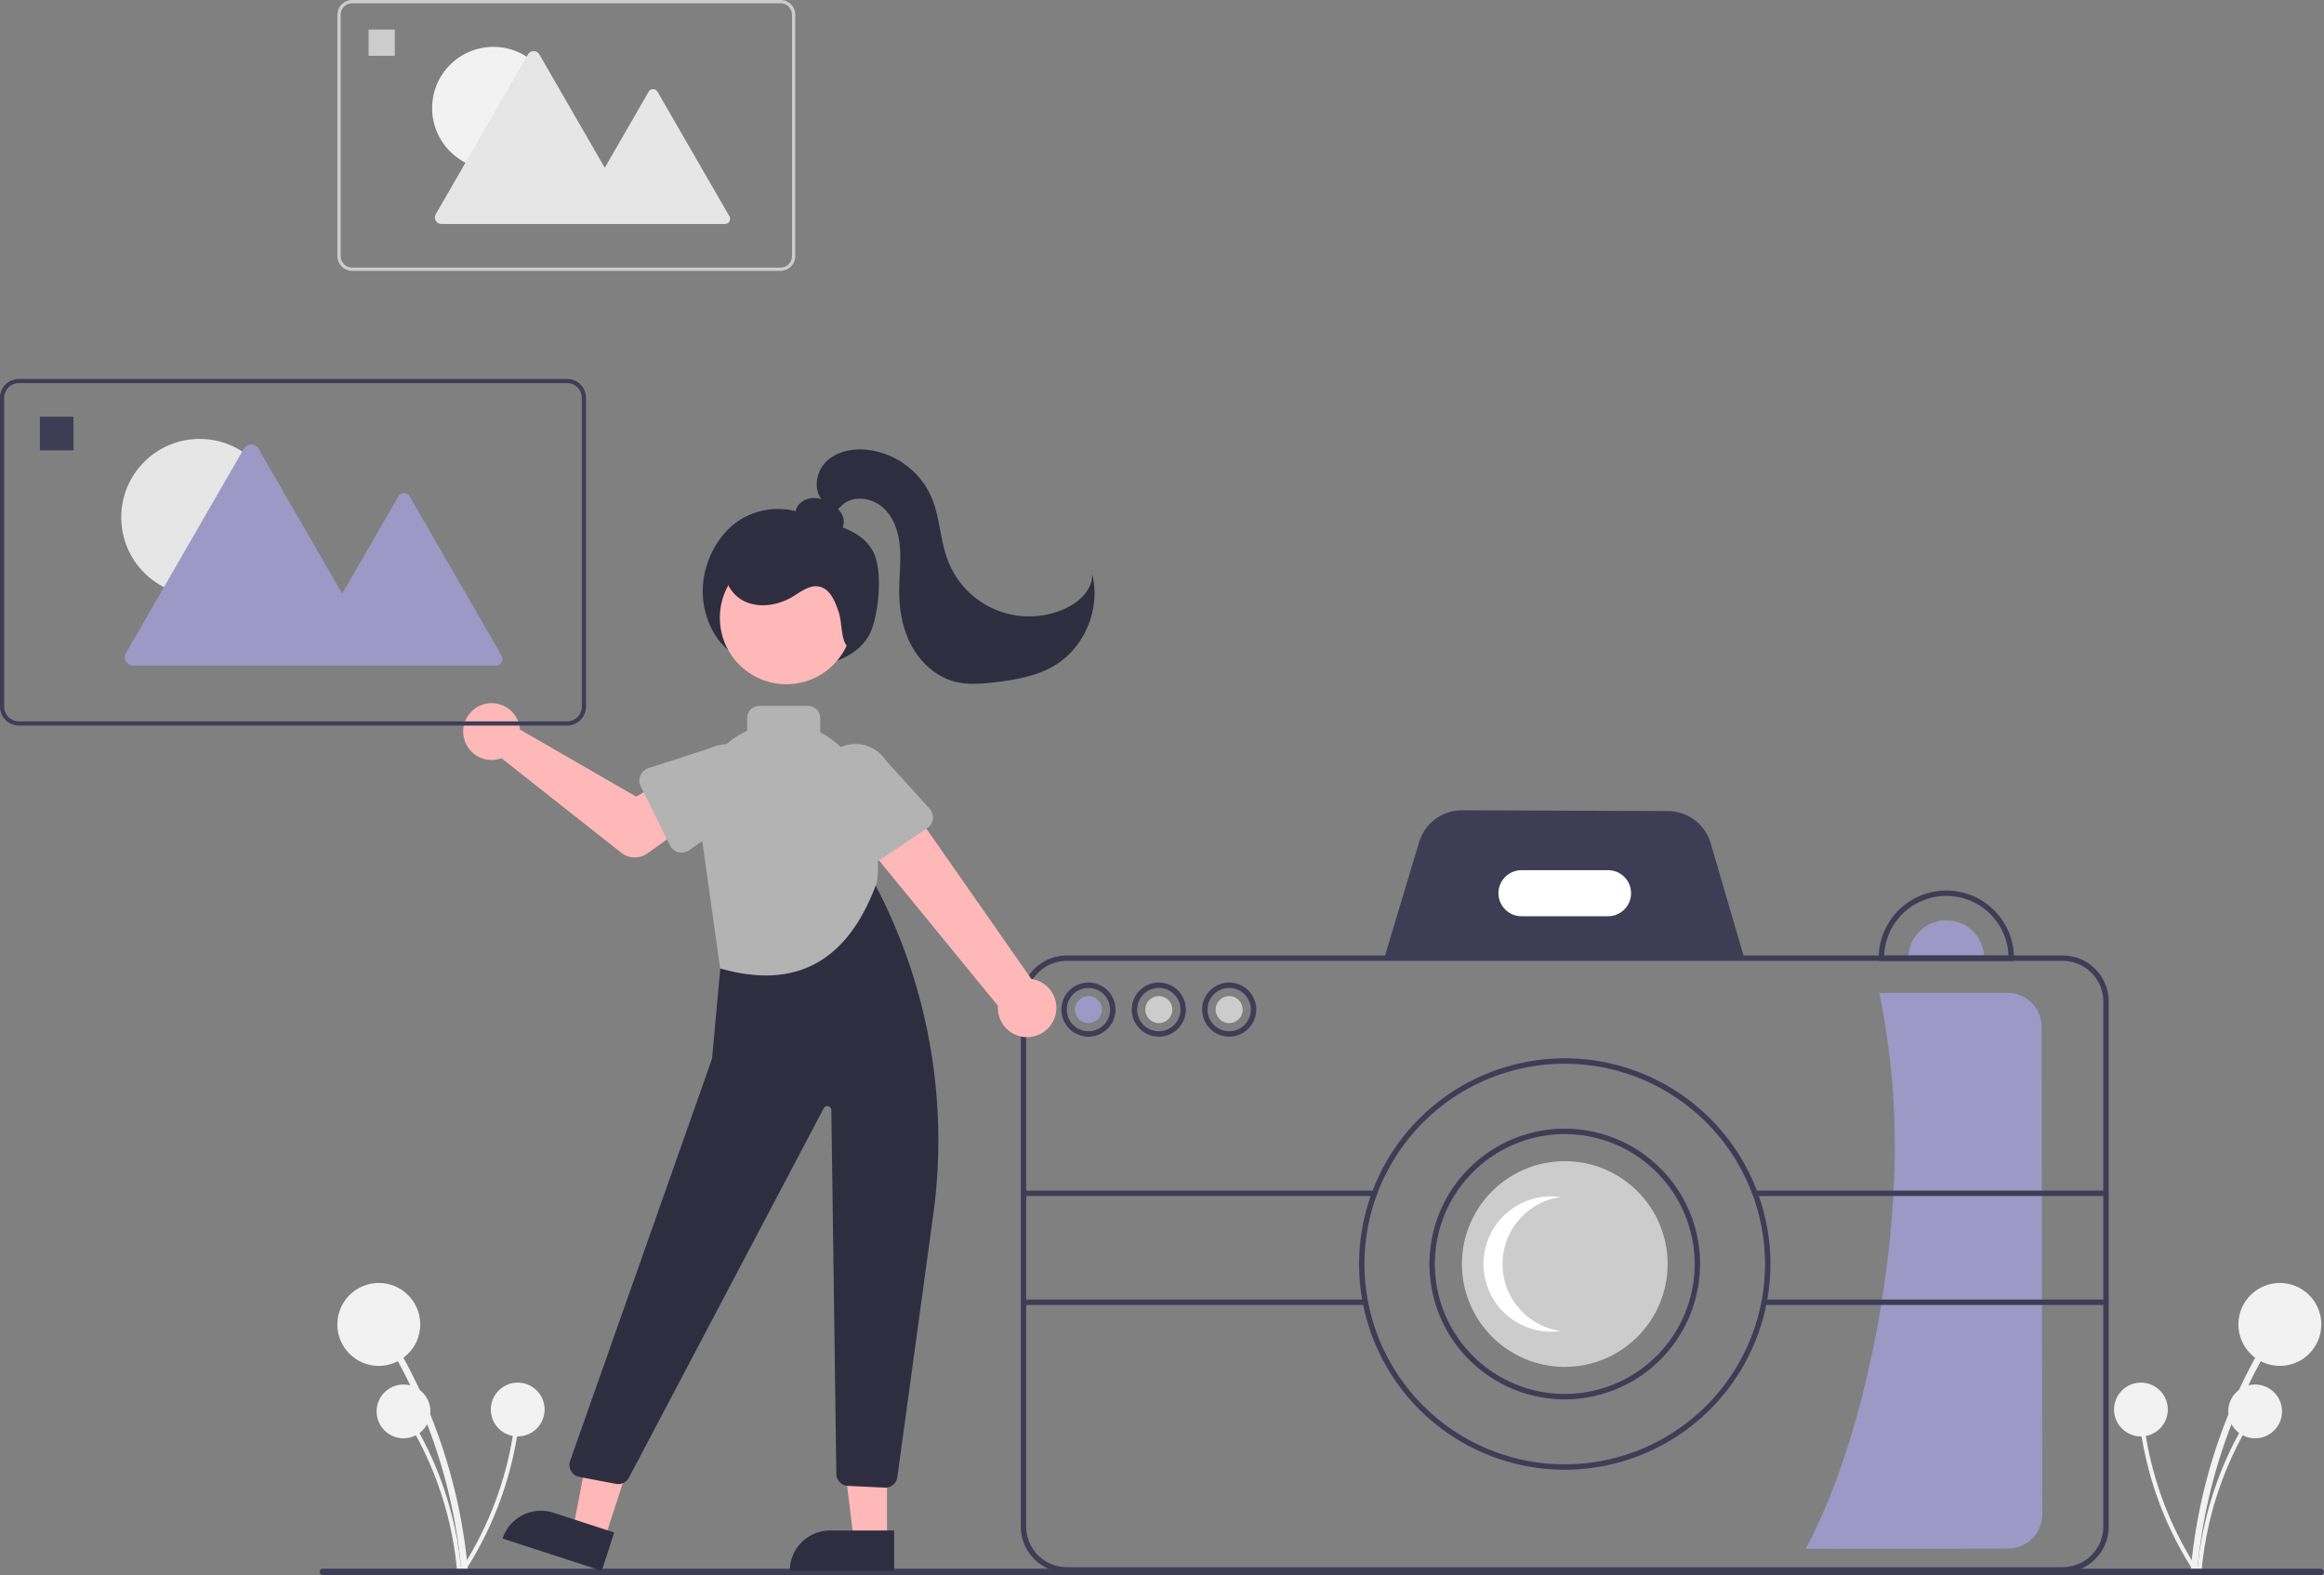 <svg id="adb94446-5251-4268-838a-0133635768e6" data-name="Layer 1" xmlns="http://www.w3.org/2000/svg" width="858.756" height="581.934" viewBox="0 0 858.756 581.934"><rect x="0" y="0" width="858.756" height="581.934" fill="#808080" stroke="none"/><path d="M982.603,738.675a198.585,198.585,0,0,1,16.436-62.675q3.709-8.286,8.165-16.208a1.21,1.21,0,0,0-2.089-1.221,201.33,201.33,0,0,0-22.403,61.805q-1.682,9.086-2.528,18.299c-.143,1.549,2.276,1.54,2.419,0Z" transform="translate(-170.622 -159.033)" fill="#f2f2f2"/><circle cx="842.441" cy="489.319" r="15.319" fill="#f2f2f2"/><path d="M984.17,739.082a128.832,128.832,0,0,1,10.662-40.66q2.406-5.376,5.297-10.515a.785.785,0,0,0-1.355-.792,130.613,130.613,0,0,0-14.534,40.096q-1.091,5.894-1.64,11.872c-.093,1.005,1.477.999,1.569,0Z" transform="translate(-170.622 -159.033)" fill="#f2f2f2"/><circle cx="833.309" cy="521.452" r="9.938" fill="#f2f2f2"/><path d="M982.19,738.144a128.832,128.832,0,0,1-16.601-38.618q-1.409-5.719-2.29-11.549a.785.785,0,0,0-1.555.209,130.612,130.612,0,0,0,13.202,40.554q2.765,5.319,6.008,10.369c.545.85,1.779-.121,1.237-.965Z" transform="translate(-170.622 -159.033)" fill="#f2f2f2"/><circle cx="791.108" cy="520.755" r="9.938" fill="#f2f2f2"/><path d="M341.049,738.675a198.585,198.585,0,0,0-16.436-62.675q-3.709-8.286-8.165-16.208a1.21,1.21,0,0,1,2.089-1.221,201.33,201.33,0,0,1,22.403,61.805q1.682,9.086,2.528,18.299c.143,1.549-2.276,1.54-2.419,0Z" transform="translate(-170.622 -159.033)" fill="#f2f2f2"/><circle cx="139.968" cy="489.319" r="15.319" fill="#f2f2f2"/><path d="M339.482,739.082a128.832,128.832,0,0,0-10.662-40.66q-2.406-5.376-5.297-10.515a.785.785,0,0,1,1.355-.792,130.612,130.612,0,0,1,14.534,40.096q1.091,5.894,1.64,11.872c.093,1.005-1.477.999-1.569,0Z" transform="translate(-170.622 -159.033)" fill="#f2f2f2"/><circle cx="149.1" cy="521.452" r="9.938" fill="#f2f2f2"/><path d="M341.463,738.144A128.831,128.831,0,0,0,358.064,699.526q1.409-5.719,2.291-11.549a.785.785,0,0,1,1.555.209,130.612,130.612,0,0,1-13.202,40.554Q345.944,734.058,342.7,739.109c-.545.85-1.779-.121-1.237-.965Z" transform="translate(-170.622 -159.033)" fill="#f2f2f2"/><circle cx="191.3" cy="520.755" r="9.938" fill="#f2f2f2"/><path d="M925.025,538.412l.239,180.114a12.626,12.626,0,0,1-12.593,12.63l-74.817.11c21.062-39.4,32.987-101.415,32.917-149.218a281.271,281.271,0,0,0-5.721-56.161l47.345-.069A12.626,12.626,0,0,1,925.025,538.412Z" transform="translate(-170.622 -159.033)" fill="#9d98c5"/><path d="M1028.187,740.967h-738.294a1.191,1.191,0,0,1,0-2.381h738.294a1.191,1.191,0,0,1,0,2.381Z" transform="translate(-170.622 -159.033)" fill="#3f3d56"/><path d="M815.388,513.794l-133.338-.523,12.966-43.137a16.599,16.599,0,0,1,15.804-11.75h.063l76.106.299a16.597,16.597,0,0,1,15.774,11.875Z" transform="translate(-170.622 -159.033)" fill="#3f3d56"/><path d="M889.826,499.033a14,14,0,0,0-14,14h28A14,14,0,0,0,889.826,499.033Z" transform="translate(-170.622 -159.033)" fill="#9d98c5"/><path d="M932.826,740.033h-368a17.019,17.019,0,0,1-17-17v-194a17.019,17.019,0,0,1,17-17h368a17.019,17.019,0,0,1,17,17v194A17.019,17.019,0,0,1,932.826,740.033Zm-368-226a15.017,15.017,0,0,0-15,15v194a15.017,15.017,0,0,0,15,15h368a15.017,15.017,0,0,0,15-15v-194a15.017,15.017,0,0,0-15-15Z" transform="translate(-170.622 -159.033)" fill="#3f3d56"/><path d="M764.826,497.533h-32a8.5,8.5,0,0,1,0-17h32a8.5,8.5,0,0,1,0,17Z" transform="translate(-170.622 -159.033)" fill="#fff"/><path d="M748.826,702.033a76,76,0,1,1,76-76A76.086,76.086,0,0,1,748.826,702.033Zm0-150a74,74,0,1,0,74,74A74.084,74.084,0,0,0,748.826,552.033Z" transform="translate(-170.622 -159.033)" fill="#3f3d56"/><path d="M748.826,676.033a50,50,0,1,1,50-50A50.056,50.056,0,0,1,748.826,676.033Zm0-98a48,48,0,1,0,48,48A48.054,48.054,0,0,0,748.826,578.033Z" transform="translate(-170.622 -159.033)" fill="#3f3d56"/><circle cx="578.204" cy="467" r="38" fill="#ccc"/><path d="M725.826,626.033a25.001,25.001,0,0,1,21.5-24.751,25,25,0,1,0,0,49.502A25.001,25.001,0,0,1,725.826,626.033Z" transform="translate(-170.622 -159.033)" fill="#fff"/><path d="M914.826,514.033h-50v-1a25,25,0,0,1,50,0Zm-47.979-2h45.957a23,23,0,0,0-45.957,0Z" transform="translate(-170.622 -159.033)" fill="#3f3d56"/><path d="M572.826,542.033a10,10,0,1,1,10-10A10.011,10.011,0,0,1,572.826,542.033Zm0-18a8,8,0,1,0,8,8A8.009,8.009,0,0,0,572.826,524.033Z" transform="translate(-170.622 -159.033)" fill="#3f3d56"/><circle cx="402.204" cy="373" r="5" fill="#9d98c5"/><circle cx="428.204" cy="373" r="5" fill="#ccc"/><circle cx="454.204" cy="373" r="5" fill="#ccc"/><path d="M598.826,542.033a10,10,0,1,1,10-10A10.011,10.011,0,0,1,598.826,542.033Zm0-18a8,8,0,1,0,8,8A8.009,8.009,0,0,0,598.826,524.033Z" transform="translate(-170.622 -159.033)" fill="#3f3d56"/><path d="M624.826,542.033a10,10,0,1,1,10-10A10.011,10.011,0,0,1,624.826,542.033Zm0-18a8,8,0,1,0,8,8A8.009,8.009,0,0,0,624.826,524.033Z" transform="translate(-170.622 -159.033)" fill="#3f3d56"/><rect x="378.204" y="439.874" width="130" height="2" fill="#3f3d56"/><rect x="378.204" y="480.126" width="126.771" height="2" fill="#3f3d56"/><rect x="648.204" y="439.874" width="130" height="2" fill="#3f3d56"/><rect x="651.204" y="480.126" width="126.771" height="2" fill="#3f3d56"/><path d="M443.448,401.509c-8.109-3.725-13.44-14.377-13.137-24.881s5.831-20.329,13.456-25.338a26.649,26.649,0,0,1,25.219-1.906c8.183,3.483,19.169,4.432,24.087,13.089,3.78,6.653,2.418,21.495-.258,28.892-2.313,6.394-7.968,9.997-13.483,12.013a45.34,45.34,0,0,1-37.511-3.022" transform="translate(-170.622 -159.033)" fill="#2f2e41"/><polygon points="223.381 568.707 211.722 564.914 220.803 518.141 238.01 523.739 223.381 568.707" fill="#ffb8b8"/><path d="M372.583,718.896h23.644a0,0,0,0,1,0,0v14.887a0,0,0,0,1,0,0H357.696a0,0,0,0,1,0,0v0A14.887,14.887,0,0,1,372.583,718.896Z" transform="translate(72.575 -240.02) rotate(18.021)" fill="#2f2e41"/><polygon points="327.75 568.961 315.49 568.96 309.658 521.672 327.752 521.673 327.75 568.961" fill="#ffb8b8"/><path d="M306.733,565.457h23.644a0,0,0,0,1,0,0v14.887a0,0,0,0,1,0,0H291.846a0,0,0,0,1,0,0v0A14.887,14.887,0,0,1,306.733,565.457Z" fill="#2f2e41"/><path d="M497.755,708.652c-.074,0-.147-.002-.222-.006l-13.586-.647a4.506,4.506,0,0,1-4.285-4.433L477.821,569.175a1.5,1.5,0,0,0-2.827-.679l-71.959,136.44a4.476,4.476,0,0,1-4.822,2.321l-13.521-2.575a4.499,4.499,0,0,1-3.401-5.918l52.43-148.552,4.034-43.943a4.47,4.47,0,0,1,3.936-4.05c15.277-1.877,36.624-14.395,45.092-19.689a4.446,4.446,0,0,1,3.531-.531,4.556,4.556,0,0,1,2.831,2.245A202.748,202.748,0,0,1,515.422,608.221l-13.217,96.54A4.475,4.475,0,0,1,497.755,708.652Z" transform="translate(-170.622 -159.033)" fill="#2f2e41"/><circle cx="290.564" cy="228.237" r="24.561" fill="#ffb8b8"/><path d="M436.714,516.821l-7.396-52.845a31.045,31.045,0,0,1,60.574-13.635c2.106,9.769,6.385,21.66,4.822,34.479h0C483.761,515.22,463.878,524.593,436.714,516.821Z" transform="translate(-170.622 -159.033)" fill="#b3b3b3"/><path d="M469.214,434.821h-18a4.505,4.505,0,0,1-4.5-4.5v-6a4.505,4.505,0,0,1,4.5-4.5h18a4.505,4.505,0,0,1,4.5,4.5v6A4.505,4.505,0,0,1,469.214,434.821Z" transform="translate(-170.622 -159.033)" fill="#b3b3b3"/><path d="M560.437,534.703a10.743,10.743,0,0,0-8.715-13.979l-56.029-80.214L479.079,456.935l60.299,73.683a10.801,10.801,0,0,0,21.059,4.085Z" transform="translate(-170.622 -159.033)" fill="#ffb8b8"/><path d="M513.22,465.049l-20.234,13.507a4.817,4.817,0,0,1-7.029-1.948l-10.365-21.928A13.377,13.377,0,0,1,497.888,439.892l16.229,17.919a4.817,4.817,0,0,1-.897,7.239Z" transform="translate(-170.622 -159.033)" fill="#b3b3b3"/><path d="M362.502,426.923a10.526,10.526,0,0,1,.239,1.64l42.957,24.782,10.441-6.011,11.131,14.572-17.45,12.438a8,8,0,0,1-9.598-.234l-44.297-34.946a10.497,10.497,0,1,1,6.576-12.241Z" transform="translate(-170.622 -159.033)" fill="#ffb8b8"/><path d="M418.185,471.353l-10.794-21.802a4.817,4.817,0,0,1,2.835-6.72l23.078-7.46a13.377,13.377,0,0,1,11.8,24.012L425.248,473.173a4.817,4.817,0,0,1-7.063-1.82Z" transform="translate(-170.622 -159.033)" fill="#b3b3b3"/><path d="M477.668,356.337a4.063,4.063,0,0,0,4.317-2.409,5.851,5.851,0,0,0-.416-5.138,10.736,10.736,0,0,0-3.776-3.703,12.406,12.406,0,0,0-5.982-2.058,7.461,7.461,0,0,0-5.794,2.199,5.377,5.377,0,0,0-.972,5.928c.898,1.732,2.783,2.703,4.619,3.362a27.094,27.094,0,0,0,11.378,1.494" transform="translate(-170.622 -159.033)" fill="#2f2e41"/><path d="M485.522,398.452c-4.293.202-3.554-8.907-4.897-12.989s-3.196-8.951-7.421-9.734c-3.463-.641-6.592,1.891-9.609,3.709-5.376,3.24-12.336,4.435-17.981,1.691s-9.079-10.078-6.333-15.723a12.876,12.876,0,0,1,8.049-6.341,25.906,25.906,0,0,1,10.462-.503,53.527,53.527,0,0,1,21.886,7.757c4.582,2.874,8.942,6.786,10.306,12.02s1.92,19.465-3.413,20.366Z" transform="translate(-170.622 -159.033)" fill="#2f2e41"/><path d="M474.29,343.668c-3.243-4.111-2.021-10.588,1.758-14.211s9.4-4.753,14.615-4.292a29.621,29.621,0,0,1,24.025,17.275c3.296,7.539,3.269,16.163,6.249,23.832a32.137,32.137,0,0,0,43.41,17.543c5.188-2.392,10.128-7.076,9.832-12.782,3.28,12.646-2.628,27.112-13.823,33.847-6.557,3.945-14.323,5.284-21.92,6.206-4.951.601-10.039,1.047-14.87-.19-6.759-1.731-12.418-6.72-15.845-12.798s-4.775-13.161-4.827-20.138c-.041-5.435.671-10.873.295-16.296s-2.006-11.031-5.937-14.785-10.564-4.99-14.878-1.683c-1.734,1.329-3.004,3.27-4.956,4.25s-5.036.218-5.167-1.963Z" transform="translate(-170.622 -159.033)" fill="#2f2e41"/><path d="M380.185,427.099H177.607a6.994,6.994,0,0,1-6.985-6.985V306.018a6.994,6.994,0,0,1,6.985-6.985H380.185A6.993,6.993,0,0,1,387.17,306.018V420.113A6.993,6.993,0,0,1,380.185,427.099ZM177.607,300.585a5.439,5.439,0,0,0-5.433,5.433V420.113a5.439,5.439,0,0,0,5.433,5.433H380.185a5.439,5.439,0,0,0,5.433-5.433V306.018a5.439,5.439,0,0,0-5.433-5.433Z" transform="translate(-170.622 -159.033)" fill="#3f3d56"/><circle cx="73.768" cy="191.125" r="28.967" fill="#e6e6e6"/><path d="M356.012,401.309l-34.003-58.895a2.421,2.421,0,0,0-4.194,0l-20.751,35.942-30.936-53.582a3.105,3.105,0,0,0-5.377,0L217.155,400.284a3.105,3.105,0,0,0,2.689,4.657h134.072A2.421,2.421,0,0,0,356.012,401.309Z" transform="translate(-170.622 -159.033)" fill="#9d98c5"/><rect x="14.747" y="153.971" width="12.419" height="12.419" fill="#3f3d56"/><path d="M459.039,259.099H300.753a5.464,5.464,0,0,1-5.458-5.458V164.491a5.465,5.465,0,0,1,5.458-5.458H459.039a5.464,5.464,0,0,1,5.458,5.458v89.15A5.464,5.464,0,0,1,459.039,259.099ZM300.753,160.246a4.25,4.25,0,0,0-4.245,4.245v89.15a4.25,4.25,0,0,0,4.245,4.245H459.039a4.25,4.25,0,0,0,4.245-4.245V164.491a4.25,4.25,0,0,0-4.245-4.245Z" transform="translate(-170.622 -159.033)" fill="#ccc"/><circle cx="182.312" cy="39.947" r="22.634" fill="#f2f2f2"/><path d="M440.152,238.947,413.583,192.929a1.892,1.892,0,0,0-3.277,0l-16.214,28.084L369.92,179.146a2.426,2.426,0,0,0-4.202,0L331.654,238.147a2.426,2.426,0,0,0,2.101,3.639H438.513A1.892,1.892,0,0,0,440.152,238.947Z" transform="translate(-170.622 -159.033)" fill="#e6e6e6"/><rect x="136.195" y="10.916" width="9.703" height="9.703" fill="#ccc"/></svg>
